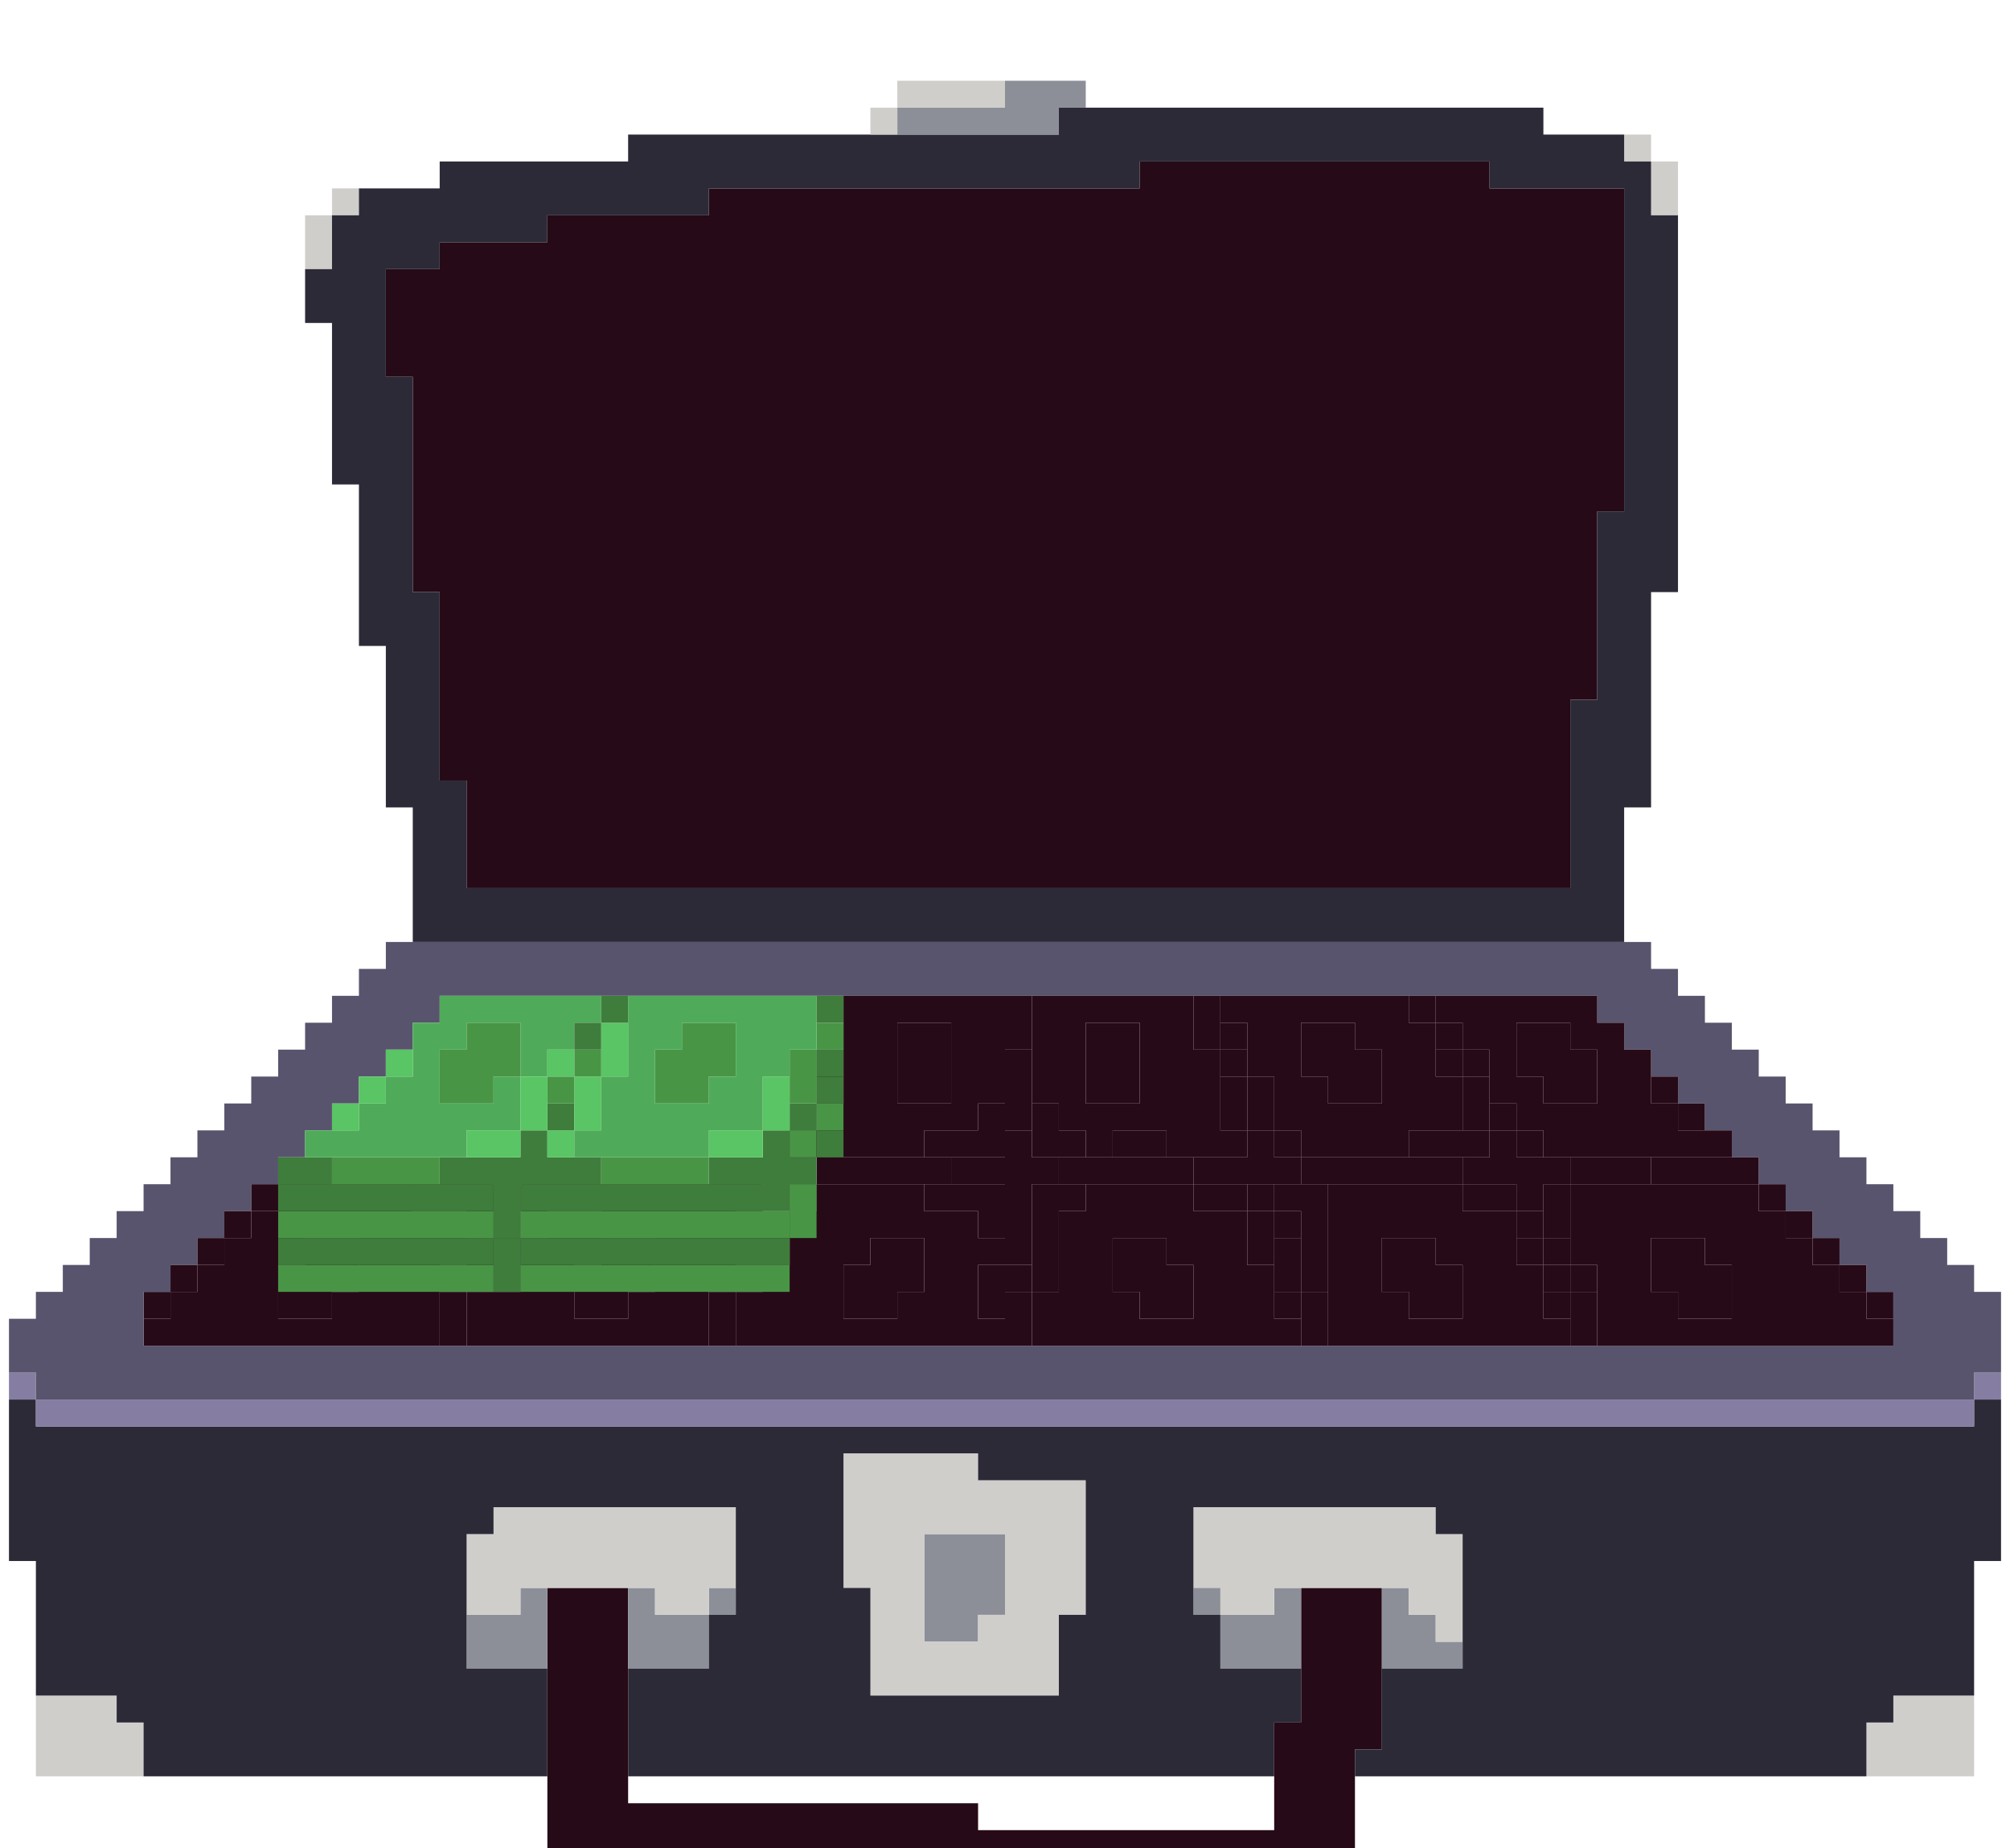 <svg
  style="overflow: visible"
  viewBox="15 25 224 206"
  fill="none"
  xmlns="http://www.w3.org/2000/svg"
>
  <g filter="url(#filter0_d_3262_15425)">
    <path
      d="M166 227V212H169V194H160V209H157V221H124V218H85V194H76V224H79V227H118V230H163V227H166Z"
      fill="#270A17"
    />
    <path d="M235 215V206H226V209H223V215H235Z" fill="#CFCECB" />
    <path d="M19 215H31V209H28V206H19V215Z" fill="#CFCECB" />
    <path d="M175 197H172V194H169V203H178V200H175V197Z" fill="#8C8F98" />
    <path d="M160 194H157V197H151V203H160V194Z" fill="#8C8F98" />
    <path d="M88 197V194H85V203H94V197H88Z" fill="#8C8F98" />
    <path d="M76 194H73V197H67V203H76V194Z" fill="#8C8F98" />
    <path
      d="M157 197V194H172V197H175V200H178V188H175V185H148V194H151V197H157Z"
      fill="#CFCECB"
    />
    <path d="M151 194H148V197H151V194Z" fill="#8C8F98" />
    <path d="M97 194H94V197H97V194Z" fill="#8C8F98" />
    <path
      d="M73 197V194H88V197H94V194H97V185H70V188H67V197H73Z"
      fill="#CFCECB"
    />
    <path d="M118 188V200H124V197H127V188H118Z" fill="#8C8F98" />
    <path
      d="M109 194H112V206H133V197H136V182H124V179H109V194ZM127 197H124V200H118V188H127V197Z"
      fill="#CFCECB"
    />
    <path
      d="M235 176H19V173H16V191H19V206H28V209H31V215H76V203H67V188H70V185H97V197H94V203H85V215H157V209H160V203H151V197H148V185H175V188H178V203H169V212H166V215H223V209H226V206H235V191H238V173H235V176ZM124 179V182H136V197H133V206H112V194H109V179H124Z"
      fill="#2D2A38"
    />
    <path d="M235 173H19V176H235V173Z" fill="#867EA2" />
    <path d="M238 170H235V173H238V170Z" fill="#867EA2" />
    <path d="M19 170H16V173H19V170Z" fill="#867EA2" />
    <path
      d="M187 164V158H184V152H178V149H163V167H190V164H187ZM172 164V161H169V155H175V158H178V164H172Z"
      fill="#270A17"
    />
    <path
      d="M157 164V158H154V152H148V149H136V152H133V161H130V167H160V164H157ZM142 164V161H139V155H145V158H148V164H142Z"
      fill="#270A17"
    />
    <path
      d="M124 164V158H127V155H124V152H118V149H106V152H103V158H100V161H97V167H127V164H124ZM109 164V158H112V155H118V161H115V164H109Z"
      fill="#270A17"
    />
    <path
      d="M64 167V158H67V152H61V149H46V152H43V155H40V158H37V161H34V164H31V167H64ZM46 164V158H49V155H55V161H52V164H46Z"
      fill="#270A17"
    />
    <path d="M226 161H223V164H226V161Z" fill="#270A17" />
    <path d="M193 161H190V167H193V161Z" fill="#270A17" />
    <path d="M190 161H187V164H190V161Z" fill="#270A17" />
    <path d="M163 161H160V167H163V161Z" fill="#270A17" />
    <path d="M160 161H157V164H160V161Z" fill="#270A17" />
    <path d="M130 161H127V167H130V161Z" fill="#270A17" />
    <path d="M97 161H94V167H97V161Z" fill="#270A17" />
    <path
      d="M94 161H97V152H100V149H82V152H76V155H73V161H67V167H94V161ZM79 164V158H82V155H88V161H85V164H79Z"
      fill="#270A17"
    />
    <path d="M67 161H64V167H67V161Z" fill="#270A17" />
    <path d="M34 161H31V164H34V161Z" fill="#270A17" />
    <path
      d="M235 158H232V155H229V152H226V149H223V146H220V143H217V140H214V137H211V134H208V131H205V128H202V125H199V122H58V125H55V128H52V131H49V134H46V137H43V140H40V143H37V146H34V149H31V152H28V155H25V158H22V161H19V164H16V170H19V173H235V170H238V161H235V158ZM31 161H34V158H37V155H40V152H43V149H46V146H49V143H52V140H55V137H58V134H61V131H64V128H193V131H196V134H199V137H202V140H205V143H208V146H211V149H214V152H217V155H220V158H223V161H226V167H31V161Z"
      fill="#59546D"
    />
    <path d="M223 158H220V161H223V158Z" fill="#270A17" />
    <path d="M208 158H205V155H199V161H202V164H208V158Z" fill="#270A17" />
    <path d="M193 158H190V161H193V158Z" fill="#270A17" />
    <path d="M190 158H187V161H190V158Z" fill="#270A17" />
    <path d="M178 158H175V155H169V161H172V164H178V158Z" fill="#270A17" />
    <path d="M148 158H145V155H139V161H142V164H148V158Z" fill="#270A17" />
    <path d="M130 158H127V161H130V158Z" fill="#270A17" />
    <path d="M127 158H124V164H127V158Z" fill="#270A17" />
    <path d="M118 161V155H112V158H109V164H115V161H118Z" fill="#270A17" />
    <path d="M100 158H97V161H100V158Z" fill="#270A17" />
    <path d="M88 161V155H82V158H79V164H85V161H88Z" fill="#270A17" />
    <path d="M70 155H67V161H70V155Z" fill="#270A17" />
    <path d="M67 158H64V161H67V158Z" fill="#270A17" />
    <path d="M55 161V155H49V158H46V164H52V161H55Z" fill="#270A17" />
    <path d="M37 158H34V161H37V158Z" fill="#270A17" />
    <path d="M220 155H217V158H220V155Z" fill="#270A17" />
    <path d="M190 155H187V158H190V155Z" fill="#270A17" />
    <path d="M187 155H184V158H187V155Z" fill="#270A17" />
    <path d="M160 155H157V161H160V155Z" fill="#270A17" />
    <path
      d="M130 149H133V146H130V143H127V146H121V149H127V158H130V149Z"
      fill="#270A17"
    />
    <path d="M73 155H70V161H73V155Z" fill="#270A17" />
    <path d="M40 155H37V158H40V155Z" fill="#270A17" />
    <path d="M217 152H214V155H217V152Z" fill="#270A17" />
    <path d="M187 152H184V155H187V152Z" fill="#270A17" />
    <path d="M160 152H157V155H160V152Z" fill="#270A17" />
    <path d="M157 152H154V158H157V152Z" fill="#270A17" />
    <path d="M103 152H100V158H103V152Z" fill="#270A17" />
    <path d="M100 152H97V158H100V152Z" fill="#270A17" />
    <path d="M70 149H61V152H67V155H70V149Z" fill="#270A17" />
    <path d="M43 152H40V155H43V152Z" fill="#270A17" />
    <path d="M214 149H211V152H214V149Z" fill="#270A17" />
    <path
      d="M190 149V158H193V167H226V164H223V161H220V158H217V155H214V152H211V149H190ZM202 164V161H199V155H205V158H208V164H202Z"
      fill="#270A17"
    />
    <path d="M190 149H187V155H190V149Z" fill="#270A17" />
    <path d="M184 149H178V152H184V149Z" fill="#270A17" />
    <path d="M157 149V152H160V161H163V149H157Z" fill="#270A17" />
    <path d="M157 149H154V152H157V149Z" fill="#270A17" />
    <path d="M154 149H148V152H154V149Z" fill="#270A17" />
    <path d="M130 149V161H133V152H136V149H130Z" fill="#270A17" />
    <path d="M127 149H118V152H124V155H127V149Z" fill="#270A17" />
    <path d="M106 149H103V152H106V149Z" fill="#270A17" />
    <path d="M73 149V155H76V152H82V149H73Z" fill="#270A17" />
    <path d="M46 149H43V152H46V149Z" fill="#270A17" />
    <path d="M211 146H199V149H211V146Z" fill="#270A17" />
    <path d="M199 146H190V149H199V146Z" fill="#270A17" />
    <path d="M178 146H160V149H178V146Z" fill="#270A17" />
    <path d="M160 149V146H157V143H154V146H148V149H160Z" fill="#270A17" />
    <path d="M148 146H133V149H148V146Z" fill="#270A17" />
    <path d="M121 146H106V149H121V146Z" fill="#270A17" />
    <path
      d="M100 149V152H103V149H106V146H103V143H100V146H94V149H100Z"
      fill="#3E7D3B"
    />
    <path d="M94 146H82V149H94V146Z" fill="#499546" />
    <path
      d="M70 149V155H73V149H82V146H76V143H73V146H64V149H70Z"
      fill="#3E7D3B"
    />
    <path d="M64 146H52V149H64V146Z" fill="#499546" />
    <path d="M52 146H46V149H52V146Z" fill="#3E7D3B" />
    <path d="M187 143H184V146H187V143Z" fill="#270A17" />
    <path
      d="M181 146H178V149H184V152H187V149H190V146H184V143H181V146Z"
      fill="#270A17"
    />
    <path d="M181 143H172V146H181V143Z" fill="#270A17" />
    <path d="M160 143H157V146H160V143Z" fill="#270A17" />
    <path d="M145 143H139V146H145V143Z" fill="#270A17" />
    <path d="M130 146H136V143H133V140H130V146Z" fill="#270A17" />
    <path d="M127 146V140H124V143H118V146H127Z" fill="#270A17" />
    <path d="M106 143H103V146H106V143Z" fill="#270A17" />
    <path d="M100 143H94V146H100V143Z" fill="#59C564" />
    <path d="M79 143H76V146H79V143Z" fill="#59C564" />
    <path d="M73 143H67V146H73V143Z" fill="#59C564" />
    <path
      d="M67 146V143H73V137H70V140H64V134H67V131H73V137H76V134H79V131H82V128H64V131H61V137H58V140H55V143H49V146H67Z"
      fill="#4FAB59"
    />
    <path d="M205 140H202V143H205V140Z" fill="#270A17" />
    <path d="M184 140H181V143H184V140Z" fill="#270A17" />
    <path d="M181 137H178V143H181V137Z" fill="#270A17" />
    <path d="M157 137H154V143H157V137Z" fill="#270A17" />
    <path d="M130 134H127V143H130V134Z" fill="#270A17" />
    <path d="M106 140H103V143H106V140Z" fill="#3E7D3B" />
    <path d="M73 155H70V161H73V155Z" fill="#3E7D3B" />
    <path d="M103 137H100V143H103V137Z" fill="#59C564" />
    <path d="M79 140H76V143H79V140Z" fill="#3E7D3B" />
    <path d="M76 137H73V143H76V137Z" fill="#59C564" />
    <path d="M55 140H52V143H55V140Z" fill="#59C564" />
    <path d="M202 137H199V140H202V137Z" fill="#270A17" />
    <path d="M154 137H151V143H154V137Z" fill="#270A17" />
    <path d="M109 134H106V140H109V134Z" fill="#270A17" />
    <path d="M106 134H103V140H106V134Z" fill="#499546" />
    <path d="M106 149H103V155H106V149Z" fill="#499546" />
    <path d="M106 143H103V146H106V143Z" fill="#499546" />
    <path d="M82 137H79V143H82V137Z" fill="#59C564" />
    <path d="M79 137H76V140H79V137Z" fill="#499546" />
    <path d="M58 137H55V140H58V137Z" fill="#59C564" />
    <path d="M184 137H187V140H193V134H190V131H184V137Z" fill="#270A17" />
    <path d="M181 134H178V137H181V134Z" fill="#270A17" />
    <path d="M178 134H175V137H178V134Z" fill="#270A17" />
    <path d="M160 137H163V140H169V134H166V131H160V137Z" fill="#270A17" />
    <path d="M154 134H151V137H154V134Z" fill="#270A17" />
    <path d="M142 131H136V140H142V131Z" fill="#270A17" />
    <path d="M121 131H115V140H121V131Z" fill="#270A17" />
    <path d="M88 134V140H94V137H97V131H91V134H88Z" fill="#499546" />
    <path d="M85 131H82V137H85V131Z" fill="#59C564" />
    <path d="M82 134H79V137H82V134Z" fill="#499546" />
    <path d="M79 134H76V137H79V134Z" fill="#59C564" />
    <path d="M61 134H58V137H61V134Z" fill="#59C564" />
    <path d="M178 131H175V134H178V131Z" fill="#270A17" />
    <path d="M154 131H151V134H154V131Z" fill="#270A17" />
    <path d="M151 128H148V134H151V128Z" fill="#270A17" />
    <path
      d="M130 140H133V143H136V146H139V143H145V146H154V143H151V134H148V128H130V140ZM142 131V140H136V131H142Z"
      fill="#270A17"
    />
    <path d="M130 128H127V134H130V128Z" fill="#270A17" />
    <path
      d="M109 140H106V146H118V143H124V140H127V128H109V140ZM121 131V140H115V131H121Z"
      fill="#270A17"
    />
    <path d="M109 131H106V134H109V131Z" fill="#499546" />
    <path d="M109 140H106V143H109V140Z" fill="#499546" />
    <path
      d="M85 137H82V143H79V146H94V143H100V137H103V134H106V128H85V137ZM97 131V137H94V140H88V134H91V131H97Z"
      fill="#4FAB59"
    />
    <path d="M82 131H79V134H82V131Z" fill="#3E7D3B" />
    <path d="M73 131H67V134H64V140H70V137H73V131Z" fill="#499546" />
    <path
      d="M178 131V134H181V140H184V143H187V146H208V143H202V140H199V134H196V131H193V128H175V131H178ZM190 131V134H193V140H187V137H184V131H190Z"
      fill="#270A17"
    />
    <path d="M175 128H172V131H175V128Z" fill="#270A17" />
    <path
      d="M154 131V137H157V143H160V146H172V143H178V137H175V131H172V128H151V131H154ZM166 131V134H169V140H163V137H160V131H166Z"
      fill="#270A17"
    />
    <path d="M109 128H106V131H109V128Z" fill="#3E7D3B" />
    <path d="M109 137H106V140H109V137Z" fill="#3E7D3B" />
    <path d="M109 134H106V137H109V134Z" fill="#3E7D3B" />
    <path d="M109 143H106V146H109V143Z" fill="#3E7D3B" />
    <path d="M85 128H82V131H85V128Z" fill="#3E7D3B" />
    <path d="M52 41H49V47H52V41Z" fill="#CFCECB" />
    <path d="M202 35H199V41H202V35Z" fill="#CFCECB" />
    <path
      d="M181 38V35H142V38H94V41H76V44H64V47H58V59H61V83H64V104H67V116H190V95H193V74H196V38H181Z"
      fill="#270A17"
    />
    <path d="M55 38H52V41H55V38Z" fill="#CFCECB" />
    <path d="M199 32H196V35H199V32Z" fill="#CFCECB" />
    <path
      d="M133 32H85V35H64V38H55V41H52V47H49V53H52V71H55V89H58V107H61V122H196V107H199V83H202V41H199V35H196V32H187V29H133V32ZM196 74H193V95H190V116H67V104H64V83H61V59H58V47H64V44H76V41H94V38H142V35H181V38H196V74Z"
      fill="#2D2A38"
    />
    <path d="M115 29V32H133V29H136V26H127V29H115Z" fill="#8C8F98" />
    <path d="M115 29H112V32H115V29Z" fill="#CFCECB" />
    <path d="M127 26H115V29H127V26Z" fill="#CFCECB" />
    <rect x="46" y="152" width="24" height="3" fill="#499546" />
    <rect x="46" y="158" width="24" height="3" fill="#499546" />
    <rect x="73" y="152" width="30" height="3" fill="#499546" />
    <rect x="73" y="158" width="30" height="3" fill="#499546" />
    <rect x="46" y="149" width="24" height="3" fill="#3E7D3B" />
    <rect x="46" y="155" width="24" height="3" fill="#3E7D3B" />
    <rect x="73" y="149" width="27" height="3" fill="#3E7D3B" />
    <rect x="73" y="155" width="30" height="3" fill="#3E7D3B" />
  </g>
  <defs>
    <filter
      id="filter0_d_3262_15425"
      x="0"
      y="18"
      width="254"
      height="236"
      filterUnits="userSpaceOnUse"
      color-interpolation-filters="sRGB"
    >
      <feFlood flood-opacity="0" result="BackgroundImageFix" />
      <feColorMatrix
        in="SourceAlpha"
        type="matrix"
        values="0 0 0 0 0 0 0 0 0 0 0 0 0 0 0 0 0 0 127 0"
        result="hardAlpha"
      />
      <feOffset dy="8" />
      <feGaussianBlur stdDeviation="8" />
      <feComposite in2="hardAlpha" operator="out" />
      <feColorMatrix
        type="matrix"
        values="0 0 0 0 0 0 0 0 0 0 0 0 0 0 0 0 0 0 0.2 0"
      />
      <feBlend
        mode="normal"
        in2="BackgroundImageFix"
        result="effect1_dropShadow_3262_15425"
      />
      <feBlend
        mode="normal"
        in="SourceGraphic"
        in2="effect1_dropShadow_3262_15425"
        result="shape"
      />
    </filter>
  </defs>
</svg>

